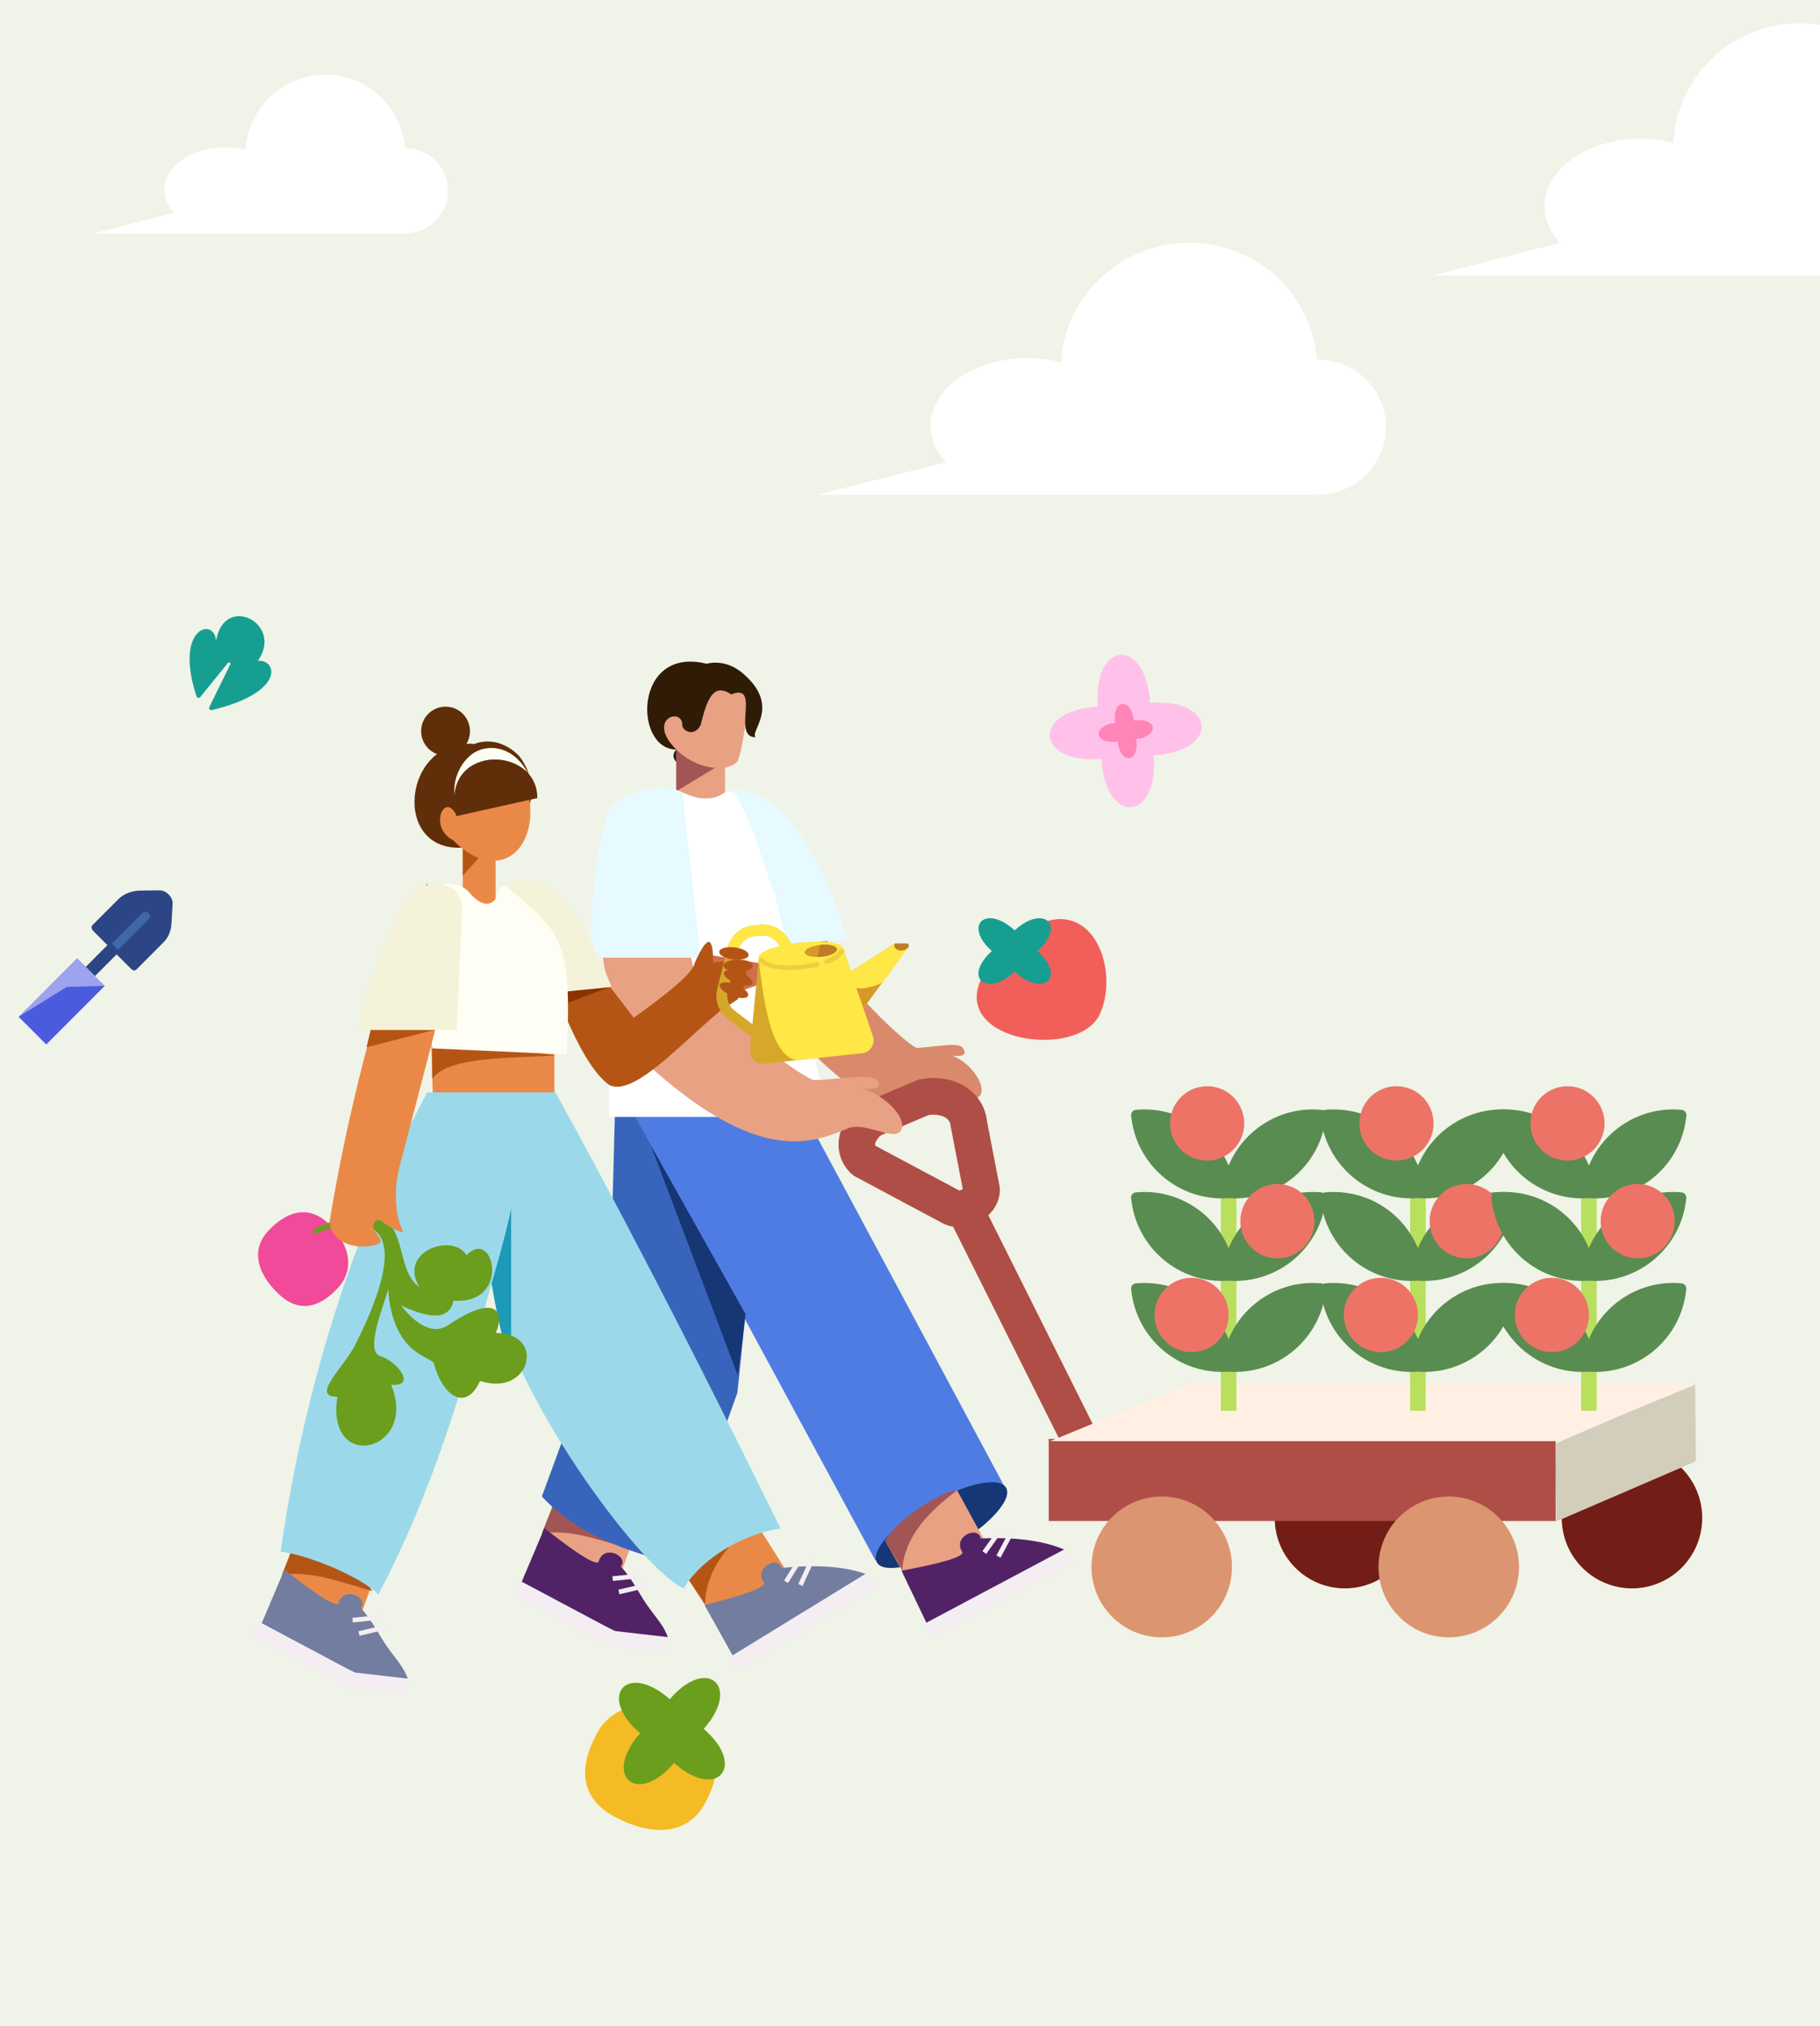 <svg width="390" height="434" viewBox="0 0 390 434" fill="none" xmlns="http://www.w3.org/2000/svg">
<rect width="390" height="434" fill="#F0F3E7"/>
<path d="M86.817 31.741C86.817 31.741 86.785 31.741 86.766 31.741C86.12 22.939 78.735 16 69.717 16C60.698 16 53.098 23.14 52.642 32.125C51.249 31.766 49.754 31.564 48.183 31.564C41.014 31.564 35.2 35.651 35.2 40.688C35.2 42.501 35.966 44.188 37.265 45.611L20 50H86.817C91.89 50 96 45.914 96 40.87C96 35.827 91.89 31.741 86.817 31.741Z" fill="white"/>
<path d="M412.5 30C412.5 30 412.45 30 412.42 30C411.4 16.02 399.74 5 385.5 5C371.26 5 359.26 16.34 358.54 30.61C356.34 30.04 353.98 29.72 351.5 29.72C340.18 29.72 331 36.21 331 44.21C331 47.09 332.21 49.77 334.26 52.03L307 59.01H412.5C420.51 59.01 427 52.52 427 44.51C427 36.5 420.51 30.01 412.5 30.01V30Z" fill="white"/>
<path d="M282.258 76.995C282.258 76.995 282.207 76.995 282.177 76.995C281.14 63.018 269.286 52 254.808 52C240.331 52 228.131 63.338 227.399 77.605C225.162 77.035 222.763 76.715 220.242 76.715C208.733 76.715 199.4 83.204 199.4 91.203C199.4 94.082 200.63 96.762 202.714 99.021L175 106H282.258C290.402 106 297 99.511 297 91.503C297 83.494 290.402 77.005 282.258 77.005V76.995Z" fill="white"/>
<g clip-path="url(#clip0_2066_3744)">
<path d="M48.848 141.995L42.92 149.313C42.684 149.602 42.213 149.51 42.108 149.156C37.266 134.492 45.759 132.197 46.257 137.037C46.257 137.089 46.335 137.102 46.348 137.037C48.167 127.147 60.783 133.535 55.313 141.47C55.286 141.509 55.313 141.549 55.352 141.549C59.356 141.286 61.202 148.316 45.406 152.107C45.013 152.199 44.699 151.792 44.87 151.438L49.345 142.322C49.502 142.008 49.07 141.719 48.848 142.008V141.995Z" fill="#169F91"/>
<path d="M235.673 217.228C230.622 228.272 196.728 222.173 214.316 204.112C231.905 186.051 240.725 206.198 235.673 217.228Z" fill="#F25E5A"/>
<path d="M222.312 203.732C228.554 209.306 223.581 213.818 217.431 208.165C211.28 213.831 206.294 209.306 212.549 203.732C206.307 198.157 211.28 193.646 217.431 199.299C223.581 193.632 228.567 198.157 222.312 203.732Z" fill="#169F91"/>
<path d="M151.094 386.255C147.142 393.587 138.989 393.115 131.673 389.154C124.358 385.193 123.9 378.753 127.852 371.421C131.804 364.089 140.271 363.984 147.574 367.945C154.889 371.906 155.046 378.923 151.094 386.255Z" fill="#F5BB25"/>
<path d="M150.793 370.358C160.098 378.346 153.62 385.796 144.446 377.651C136.476 386.977 129.043 380.484 137.17 371.29C127.865 363.302 134.343 355.852 143.517 363.997C151.487 354.672 158.92 361.164 150.793 370.358Z" fill="#6B9E1C"/>
<path d="M246.444 150.586C260.656 149.497 261.441 160.947 247.216 161.813C248.302 176.057 236.877 176.844 236.014 162.587C221.801 163.675 221.016 152.225 235.242 151.359C234.155 137.115 245.58 136.328 246.444 150.586Z" fill="#FFC1EA"/>
<path d="M242.963 154.324C248.014 153.615 248.551 157.695 243.486 158.324C244.193 163.387 240.123 163.925 239.495 158.849C234.443 159.557 233.907 155.478 238.971 154.848C238.265 149.786 242.335 149.248 242.963 154.324Z" fill="#FF85B6"/>
<path d="M22.436 211.173L16.523 205.247L4.003 217.795L9.916 223.722L22.436 211.173Z" fill="#9CA3EF"/>
<path d="M9.915 223.721L4 217.792L14.312 211.405L22.439 211.182L9.915 223.721Z" fill="#4A5CDD"/>
<path d="M25.914 203.507L23.943 201.532L18.381 207.106L20.352 209.081L25.914 203.507Z" fill="#2C4584"/>
<path d="M34.243 190.721L30.134 190.773C28.198 190.799 26.522 191.455 25.331 192.649L19.783 198.21C19.508 198.485 19.599 199.036 19.992 199.43L28.106 207.562C28.446 207.903 28.917 207.981 29.166 207.745L35.055 201.843C36.063 200.833 36.651 199.443 36.743 197.83L36.992 193.567C37.07 192.203 35.618 190.708 34.243 190.734V190.721Z" fill="#2C4584"/>
<path d="M25.305 203.456L23.997 202.145L30.474 195.652C31.404 194.721 32.712 196.046 31.783 196.964L25.305 203.456Z" fill="#4267A8"/>
<path d="M129.944 345.635L112.657 339.077L119.108 320.557C122.262 319.704 134.983 322.747 137.404 324.977L129.944 345.635Z" fill="#E8A183"/>
<path d="M135.48 331.928C127.889 329.751 122.668 327.626 116.111 328.439L118.729 321.881C124.068 321.055 134.433 329.882 135.48 331.928Z" fill="#A35555"/>
<path d="M116.648 327.377L111.335 339.916L131.881 349.425L142.442 351.616C142.874 351.773 143.319 351.38 143.175 350.934C142.324 348.245 140.701 346.736 138.621 343.772C137.063 341.556 135.323 337.962 133.033 335.575C134.865 333.397 129.316 330.577 128.243 334.617C127.052 335.666 117.957 328.321 116.661 327.364L116.648 327.377Z" fill="#512366"/>
<path d="M143.384 350.724L131.645 349.373L111.23 338.513L110 341.765L130.821 352.77L142.167 353.963L143.384 350.724Z" fill="#F4EEF3"/>
<path d="M136.474 337.621L131.279 338.159" stroke="#F4EEF3" stroke-miterlimit="10"/>
<path d="M138.293 339.693L132.627 341.018" stroke="#F4EEF3" stroke-miterlimit="10"/>
<path d="M144.902 334.998C134.433 332.374 123.767 328.754 116.111 320.57L130.638 280.999L131.815 236.627L164.532 235.315L158.015 298.312L144.902 334.998Z" fill="#3964BC"/>
<path d="M215.57 319.035L187.578 334.25L130.507 228.757H167.15L215.57 319.035Z" fill="#4F7CE3"/>
<path d="M204.343 331.197C211.985 326.775 217.021 321.176 215.59 318.691C214.159 316.207 206.803 317.778 199.16 322.201C191.518 326.623 186.482 332.222 187.913 334.706C189.344 337.19 196.7 335.619 204.343 331.197Z" fill="#163675"/>
<path d="M215.649 338.513L199.316 347.196L189.698 330.105C191.137 327.167 201.816 319.599 205.101 319.258L215.649 338.513Z" fill="#E8A183"/>
<path d="M193.179 336.466L199.068 348.756L228.369 333.069C228.774 332.846 228.761 332.243 228.343 332.059C223.828 330.079 217.86 329.213 210.139 329.567C209.72 326.747 203.949 329.069 206.252 332.545C206.252 334.145 194.749 336.139 193.179 336.466Z" fill="#512366"/>
<path d="M228.332 331.751L197.949 347.901L199.574 350.972L229.957 334.822L228.332 331.751Z" fill="#F4EEF3"/>
<path d="M213.96 328.308L210.924 332.571" stroke="#F4EEF3" stroke-miterlimit="10"/>
<path d="M216.709 328.308L213.96 333.437" stroke="#F4EEF3" stroke-miterlimit="10"/>
<path d="M205.101 319.258C198.61 324.046 193.82 329.436 193.323 336.309L189.698 330.105C192.04 325.239 202.824 318.97 205.101 319.258Z" fill="#A35555"/>
<path d="M164.493 180.805C160.318 192.255 164.964 215.038 168.144 218.868C186.727 241.27 195.522 237.27 201.411 234.266C204.303 232.207 209.236 237.073 210.218 234.266C211.199 231.459 206.305 225.859 202.392 225.859C202.392 225.859 208.268 227.262 206.305 224.455C205.324 223.052 199.461 224.455 196.516 224.455C195.168 224.455 182.814 213.254 177.933 204.847C174.02 179.638 166.561 175.152 164.506 180.792L164.493 180.805Z" fill="#D98A6C"/>
<path d="M177.828 200.82L169.688 206.473C169.257 204.991 168.367 200.702 168.432 200.059L177.828 200.82Z" fill="#B55515"/>
<path d="M146.211 169.735C148.854 171.401 151.864 171.834 155.646 169.735C163.001 167.348 173.693 174.981 181.545 201.214L165.841 202.525L146.211 169.735Z" fill="#E6FAFF"/>
<path d="M155.371 156.619H144.902V171.047H155.371V156.619Z" fill="#E8A183"/>
<path d="M155.371 163.177L144.902 169.499V160.554L155.371 163.177Z" fill="#A35555"/>
<path d="M143.593 152.684C138.28 143.975 155.921 142.362 160.606 148.749C159.808 154.953 158.996 161.026 157.989 163.177C155.371 165.8 148.828 164.489 144.902 160.554C139.667 157.931 140.976 147.267 143.593 152.684Z" fill="#E8A183"/>
<path d="M156.68 148.749C152.754 146.074 151.445 150.061 150.137 155.307C148.828 157.931 146.211 156.619 146.211 155.307C146.211 151.372 138.359 153.996 144.902 160.554C144.902 160.554 143.593 161.865 144.902 163.177V160.554C135.741 160.554 135.741 138.256 151.445 142.191C151.445 142.191 155.371 140.88 159.297 144.342C167.385 151.333 160.606 156.619 161.915 157.931C156.68 157.931 163.223 146.126 156.68 148.749Z" fill="#301B07"/>
<path d="M177.619 239.25H130.507V173.67C136.815 168.751 142.285 167.951 146.211 169.735C149.836 171.375 152.466 171.676 155.372 169.735C159.298 167.112 164.532 189.409 165.841 190.721L177.619 239.25Z" fill="white"/>
<path d="M349.709 340.244C358.021 340.244 364.759 333.491 364.759 325.161C364.759 316.83 358.021 310.077 349.709 310.077C341.397 310.077 334.659 316.83 334.659 325.161C334.659 333.491 341.397 340.244 349.709 340.244Z" fill="#721D16"/>
<path d="M288.202 340.244C296.513 340.244 303.251 333.491 303.251 325.161C303.251 316.83 296.513 310.077 288.202 310.077C279.89 310.077 273.152 316.83 273.152 325.161C273.152 333.491 279.89 340.244 288.202 340.244Z" fill="#721D16"/>
<path d="M211.788 260.315C213.516 258.675 214.419 256.511 214.222 254.281L211.474 240.05C211.16 237.348 209.786 234.948 207.574 233.282C204.839 231.21 201.044 230.449 197.17 231.197L196.765 231.276L184.908 236.312L184.555 236.561C181.597 238.66 179.831 241.677 179.7 244.851C179.595 247.474 180.681 249.94 182.67 251.619L182.985 251.881L201.986 262.033C202.693 262.4 203.465 262.636 204.25 262.767H204.237L227.427 309.146L234.441 305.618L211.788 260.328V260.315ZM187.565 245.402C187.565 245.402 187.526 245.257 187.526 245.152C187.552 244.654 187.944 243.867 188.782 243.185L198.99 238.857C200.534 238.634 201.947 238.896 202.837 239.565C203.334 239.945 203.609 240.404 203.661 240.995L206.305 254.688C206.083 254.858 205.716 255.016 205.52 255.003L187.552 245.415L187.565 245.402Z" fill="#AF4E46"/>
<path d="M333.35 308.241H224.731V325.816H333.35V308.241Z" fill="#AF4E46"/>
<path d="M363.397 313.028L333.468 325.921L333.324 309.238L363.24 296.331L363.397 313.028Z" fill="#D3CDBC"/>
<path d="M333.769 308.713H225.045L254.726 296.541H363.45L333.769 308.713Z" fill="#FFF0E3"/>
<path d="M310.449 350.737C318.76 350.737 325.498 343.984 325.498 335.653C325.498 327.323 318.76 320.57 310.449 320.57C302.137 320.57 295.399 327.323 295.399 335.653C295.399 343.984 302.137 350.737 310.449 350.737Z" fill="#DB9671"/>
<path d="M248.941 350.737C257.253 350.737 263.991 343.984 263.991 335.653C263.991 327.323 257.253 320.57 248.941 320.57C240.63 320.57 233.892 327.323 233.892 335.653C233.892 343.984 240.63 350.737 248.941 350.737Z" fill="#DB9671"/>
<path d="M130.899 184.228C125.206 196.597 131.54 221.189 135.872 225.321C161.182 249.507 173.156 245.192 181.165 241.952C185.091 239.722 191.818 244.982 193.152 241.952C194.487 238.922 187.826 232.876 182.5 232.876C182.5 232.876 190.496 234.384 187.826 231.367C186.491 229.859 178.495 231.367 174.504 231.367C172.672 231.367 155.855 219.274 149.194 210.198C143.868 182.982 133.7 178.142 130.899 184.228Z" fill="#E8A183"/>
<path d="M146.211 169.735C140.976 167.112 132.627 170.181 130.507 173.67C127.118 182.68 126.686 195.18 126.581 205.148H150.137L146.211 169.735Z" fill="#E6FAFF"/>
<path d="M264.946 249.441H261.609V302.207H264.946V249.441Z" fill="#B8E05D"/>
<path d="M263.284 256.655C273.858 257.416 283.163 249.586 284.157 238.949C284.21 238.345 283.765 237.808 283.163 237.742C274.434 236.916 266.49 241.978 263.271 249.678C260.052 241.978 252.121 236.916 243.379 237.742C242.777 237.794 242.332 238.332 242.385 238.949C243.392 249.586 252.684 257.416 263.258 256.655H263.284Z" fill="#598C51"/>
<path d="M283.163 255.422C274.434 254.596 266.49 259.659 263.271 267.358C260.052 259.659 252.121 254.596 243.379 255.422C242.777 255.475 242.332 256.013 242.385 256.629C243.392 267.266 252.684 275.096 263.258 274.336C273.832 275.096 283.136 267.266 284.131 256.629C284.183 256.026 283.738 255.488 283.136 255.422H283.163Z" fill="#598C51"/>
<path d="M283.163 274.913C274.434 274.087 266.49 279.149 263.271 286.848C260.052 279.149 252.121 274.087 243.379 274.913C242.777 274.965 242.332 275.503 242.385 276.119C243.392 286.757 252.684 294.587 263.258 293.826C273.832 294.587 283.136 286.757 284.131 276.119C284.183 275.516 283.738 274.978 283.136 274.913H283.163Z" fill="#598C51"/>
<path d="M258.677 248.602C263.065 248.602 266.621 245.038 266.621 240.641C266.621 236.244 263.065 232.679 258.677 232.679C254.29 232.679 250.734 236.244 250.734 240.641C250.734 245.038 254.29 248.602 258.677 248.602Z" fill="#ED7367"/>
<path d="M273.727 269.548C278.114 269.548 281.671 265.984 281.671 261.587C281.671 257.19 278.114 253.625 273.727 253.625C269.34 253.625 265.784 257.19 265.784 261.587C265.784 265.984 269.34 269.548 273.727 269.548Z" fill="#ED7367"/>
<path d="M255.341 289.642C259.728 289.642 263.284 286.078 263.284 281.681C263.284 277.284 259.728 273.719 255.341 273.719C250.953 273.719 247.397 277.284 247.397 281.681C247.397 286.078 250.953 289.642 255.341 289.642Z" fill="#ED7367"/>
<path d="M305.515 249.441H302.178V302.207H305.515V249.441Z" fill="#B8E05D"/>
<path d="M303.853 256.655C314.427 257.416 323.731 249.586 324.726 238.949C324.778 238.345 324.333 237.808 323.731 237.742C315.003 236.916 307.059 241.978 303.84 249.678C300.62 241.978 292.69 236.916 283.948 237.742C283.346 237.794 282.901 238.332 282.953 238.949C283.961 249.586 293.253 257.416 303.827 256.655H303.853Z" fill="#598C51"/>
<path d="M323.731 255.422C315.003 254.596 307.059 259.659 303.84 267.358C300.62 259.659 292.69 254.596 283.948 255.422C283.346 255.475 282.901 256.013 282.953 256.629C283.961 267.266 293.253 275.096 303.827 274.336C314.401 275.096 323.705 267.266 324.7 256.629C324.752 256.026 324.307 255.488 323.705 255.422H323.731Z" fill="#598C51"/>
<path d="M323.731 274.913C315.003 274.087 307.059 279.149 303.84 286.848C300.62 279.149 292.69 274.087 283.948 274.913C283.346 274.965 282.901 275.503 282.953 276.119C283.961 286.757 293.253 294.587 303.827 293.826C314.401 294.587 323.705 286.757 324.7 276.119C324.752 275.516 324.307 274.978 323.705 274.913H323.731Z" fill="#598C51"/>
<path d="M299.246 248.602C303.633 248.602 307.19 245.038 307.19 240.641C307.19 236.244 303.633 232.679 299.246 232.679C294.859 232.679 291.303 236.244 291.303 240.641C291.303 245.038 294.859 248.602 299.246 248.602Z" fill="#ED7367"/>
<path d="M314.296 269.548C318.683 269.548 322.24 265.984 322.24 261.587C322.24 257.19 318.683 253.625 314.296 253.625C309.909 253.625 306.353 257.19 306.353 261.587C306.353 265.984 309.909 269.548 314.296 269.548Z" fill="#ED7367"/>
<path d="M295.909 289.642C300.297 289.642 303.853 286.078 303.853 281.681C303.853 277.284 300.297 273.719 295.909 273.719C291.522 273.719 287.966 277.284 287.966 281.681C287.966 286.078 291.522 289.642 295.909 289.642Z" fill="#ED7367"/>
<path d="M342.157 249.441H338.82V302.207H342.157V249.441Z" fill="#B8E05D"/>
<path d="M340.495 256.655C351.069 257.416 360.374 249.586 361.369 238.949C361.421 238.345 360.976 237.808 360.374 237.742C351.645 236.916 343.702 241.978 340.482 249.678C337.263 241.978 329.332 236.916 320.591 237.742C319.989 237.794 319.544 238.332 319.596 238.949C320.604 249.586 329.895 257.416 340.469 256.655H340.495Z" fill="#598C51"/>
<path d="M360.374 255.422C351.645 254.596 343.702 259.659 340.482 267.358C337.263 259.659 329.332 254.596 320.591 255.422C319.989 255.475 319.544 256.013 319.596 256.629C320.604 267.266 329.895 275.096 340.469 274.336C351.043 275.096 360.348 267.266 361.342 256.629C361.395 256.026 360.95 255.488 360.348 255.422H360.374Z" fill="#598C51"/>
<path d="M360.374 274.913C351.645 274.087 343.702 279.149 340.482 286.848C337.263 279.149 329.332 274.087 320.591 274.913C319.989 274.965 319.544 275.503 319.596 276.119C320.604 286.757 329.895 294.587 340.469 293.826C351.043 294.587 360.348 286.757 361.342 276.119C361.395 275.516 360.95 274.978 360.348 274.913H360.374Z" fill="#598C51"/>
<path d="M335.889 248.602C340.276 248.602 343.833 245.038 343.833 240.641C343.833 236.244 340.276 232.679 335.889 232.679C331.502 232.679 327.945 236.244 327.945 240.641C327.945 245.038 331.502 248.602 335.889 248.602Z" fill="#ED7367"/>
<path d="M350.939 269.548C355.326 269.548 358.882 265.984 358.882 261.587C358.882 257.19 355.326 253.625 350.939 253.625C346.552 253.625 342.995 257.19 342.995 261.587C342.995 265.984 346.552 269.548 350.939 269.548Z" fill="#ED7367"/>
<path d="M332.552 289.642C336.939 289.642 340.496 286.078 340.496 281.681C340.496 277.284 336.939 273.719 332.552 273.719C328.165 273.719 324.608 277.284 324.608 281.681C324.608 286.078 328.165 289.642 332.552 289.642Z" fill="#ED7367"/>
<path d="M139.471 245.336L158.107 294.639L159.756 281.497L139.471 245.336Z" fill="#163675"/>
<path d="M171.378 207.772L153.057 214.33C152.35 212.008 151.068 205.384 151.303 204.427L171.378 207.772Z" fill="#D16E4B"/>
<path d="M74.223 354.527L56.935 347.969L63.387 329.449C66.541 328.597 79.261 331.64 81.682 333.87L74.223 354.527Z" fill="#EA8947"/>
<path d="M79.772 340.821C72.181 338.644 66.96 336.519 60.403 337.332L63.021 330.774C68.36 329.948 78.725 338.775 79.772 340.821Z" fill="#B55515"/>
<path d="M60.927 336.27L55.614 348.809L76.16 358.318L86.721 360.508C87.153 360.666 87.598 360.272 87.454 359.826C86.603 357.138 84.98 355.629 82.9 352.665C81.342 350.448 79.602 346.855 77.311 344.467C79.144 342.29 73.595 339.47 72.522 343.51C71.331 344.559 62.236 337.214 60.94 336.257L60.927 336.27Z" fill="#737DA0"/>
<path d="M87.676 359.616L75.924 358.266L55.522 347.405L54.292 350.658L75.1 361.663L86.446 362.856L87.676 359.616Z" fill="#F4EEF3"/>
<path d="M80.766 346.514L75.558 347.051" stroke="#F4EEF3" stroke-miterlimit="10"/>
<path d="M82.585 348.586L76.919 349.911" stroke="#F4EEF3" stroke-miterlimit="10"/>
<path d="M118.796 239.001L92.858 237.939L91.314 189.16L118.796 225.885V239.001Z" fill="#EA8947"/>
<path d="M173.511 344.481L157.742 354.147L147.103 337.686C148.359 334.67 158.553 326.459 161.812 325.908L173.511 344.481Z" fill="#EA8947"/>
<path d="M150.963 343.812L157.598 355.708L185.891 338.263C186.284 338.014 186.231 337.424 185.8 337.267C181.18 335.562 175.16 335.076 167.478 335.889C166.889 333.109 161.262 335.771 163.788 339.103C163.879 340.69 152.52 343.392 150.976 343.825L150.963 343.812Z" fill="#737DA0"/>
<path d="M185.766 336.949L156.427 354.933L158.236 357.898L187.576 339.914L185.766 336.949Z" fill="#F4EEF3"/>
<path d="M171.208 334.394L168.447 338.841" stroke="#F4EEF3" stroke-miterlimit="10"/>
<path d="M173.956 334.224L171.522 339.523" stroke="#F4EEF3" stroke-miterlimit="10"/>
<path d="M161.812 325.908C155.622 331.089 151.172 336.755 151.094 343.654L147.103 337.686C149.144 332.676 159.522 325.764 161.812 325.908Z" fill="#B55515"/>
<path d="M91.55 234.004H119.032C131.477 256.576 146.514 285.156 167.256 327.429C159.6 328.439 150.44 333.686 146.514 340.244C137.353 336.309 108.942 297.787 105.343 274.926C99.336 296.58 92.858 319.258 81.08 341.556C77.154 337.621 65.965 333.096 60.142 332.374C65.376 295.649 76.722 261.521 91.55 234.004Z" fill="#9BD9EA"/>
<path d="M109.531 293.275V258.924C108.313 264.944 105.343 274.926 105.343 274.926L106.115 279.307C107.005 283.91 108.169 288.58 109.531 293.275Z" fill="#1D9AB7"/>
<path d="M122.722 200.964L135.809 218.015C143.007 212.847 148.621 208.375 148.896 206.211C151.591 200.177 152.835 200.427 152.822 206.211C160.556 204.965 161.498 208.099 158.056 214.08L154.13 216.704C145.598 223.878 135.73 234.922 130.574 232.443C125.405 228.639 121.479 218.579 117.488 208.834C114.923 199.036 115.315 194.157 122.722 200.964Z" fill="#B55515"/>
<path d="M161.315 222.357L156.028 218.356C153.999 216.822 153.083 214.225 153.712 211.759L155.923 202.997C156.564 200.44 158.763 198.538 161.367 198.249L162.781 198.092C165.097 197.843 167.348 198.892 168.67 200.82L171.064 204.348L169.154 205.66L166.759 202.132C165.921 200.912 164.495 200.243 163.029 200.4L161.616 200.558C159.954 200.741 158.567 201.948 158.161 203.561L155.949 212.323C155.557 213.884 156.133 215.536 157.415 216.507L162.702 220.507L161.315 222.357Z" fill="#D6A82A"/>
<path d="M169.141 205.66L166.746 202.132C165.908 200.912 164.482 200.243 163.016 200.4L161.603 200.558C159.941 200.741 158.554 201.948 158.148 203.561L155.91 202.997C156.551 200.44 158.75 198.538 161.354 198.249L162.768 198.092C165.084 197.843 167.335 198.892 168.657 200.82L171.051 204.348L169.141 205.66Z" fill="#FFE845"/>
<path d="M193.273 204.742L191.768 202.105L182.358 208.113L180.723 203.286L162.598 205.227L160.713 224.823C160.543 226.58 162.022 228.036 163.775 227.852L184.714 225.609C186.481 225.426 187.619 223.642 187.043 221.95L185.015 215.956L193.273 204.742Z" fill="#D6A82A"/>
<path d="M185.041 215.93L182.411 208.086L182.371 208.113L180.735 203.286C180.408 200.177 162.231 202.132 162.558 205.227C163.71 215.09 165.084 224.495 169.677 226.816C170.135 227.039 170.646 227.118 171.143 227.065L184.727 225.609C186.481 225.426 187.619 223.642 187.043 221.976L185.002 215.956V215.93H185.041Z" fill="#FFE845"/>
<path d="M182.372 208.113L191.781 202.105C191.663 203.102 193.155 203.863 194.555 202.84C194.634 202.788 194.725 202.866 194.673 202.945L185.028 215.969L182.372 208.126V208.113Z" fill="#FFE845"/>
<path d="M188.954 210.565C187.187 211.457 184.217 212.008 183.484 211.615L185.028 215.956L188.967 210.565H188.954Z" fill="#D6982B"/>
<path d="M176.033 204.935C177.938 204.731 179.421 203.999 179.347 203.301C179.272 202.602 177.668 202.201 175.763 202.405C173.859 202.609 172.375 203.341 172.45 204.039C172.524 204.738 174.129 205.139 176.033 204.935Z" fill="#D6982B"/>
<path d="M163.068 205.634C163.71 206.408 165.005 206.893 166.615 207.129" stroke="#EFCE3E" stroke-miterlimit="10" stroke-linecap="round"/>
<path d="M167.361 207.221C169.73 207.444 172.622 207.195 175.082 206.591" stroke="#EFCE3E" stroke-miterlimit="10" stroke-linecap="round"/>
<path d="M177.149 205.975C178.72 205.398 179.911 204.65 180.329 203.784" stroke="#EFCE3E" stroke-miterlimit="10" stroke-linecap="round"/>
<path d="M175.161 205.004C175.435 205.004 175.723 204.991 176.024 204.952C177.935 204.742 179.414 204.02 179.335 203.312C179.283 202.774 178.053 202.171 175.75 202.407L175.161 204.991V205.004Z" fill="#BC7C27"/>
<path d="M191.781 202.105C191.048 203.076 192.998 204.414 194.581 202.997C194.934 202.683 194.725 202.079 194.241 202.092H191.781V202.105Z" fill="#BC7C27"/>
<path d="M158.174 208.178C159.916 208.178 161.328 207.591 161.328 206.867C161.328 206.142 159.916 205.555 158.174 205.555C156.432 205.555 155.02 206.142 155.02 206.867C155.02 207.591 156.432 208.178 158.174 208.178Z" fill="#B55515"/>
<path d="M160.413 204.612C160.498 203.892 159.158 203.143 157.421 202.938C155.684 202.733 154.207 203.15 154.123 203.87C154.038 204.589 155.378 205.339 157.115 205.543C158.852 205.748 160.329 205.331 160.413 204.612Z" fill="#B55515"/>
<path d="M161.207 210.677C161.463 210.023 160.313 208.958 158.638 208.299C156.963 207.639 155.397 207.635 155.141 208.289C154.885 208.943 156.035 210.007 157.71 210.667C159.385 211.327 160.95 211.331 161.207 210.677Z" fill="#B55515"/>
<path d="M160.302 213.305C160.559 212.651 159.409 211.586 157.734 210.927C156.059 210.267 154.493 210.263 154.237 210.917C153.98 211.571 155.13 212.635 156.805 213.295C158.48 213.955 160.046 213.959 160.302 213.305Z" fill="#B55515"/>
<path d="M130.574 211.457L120.105 215.392L118.822 212.336L130.574 211.457Z" fill="#8C3200"/>
<path d="M99.65 189.121C102.294 190.786 105.304 191.219 109.086 189.121C116.441 186.733 123.206 191.744 131.058 211.418L117.972 212.729L99.65 189.121Z" fill="#F4F3D9"/>
<path d="M106.194 173.381H99.166V195.718H106.194V173.381Z" fill="#EA8947"/>
<path d="M104.885 181.251L99.166 187.573V178.628L104.885 181.251Z" fill="#B55515"/>
<path d="M119.032 226.134C107.149 226.659 95.672 226.619 92.623 231.131V221.911L119.032 226.134Z" fill="#B55515"/>
<path d="M99.402 181.539C114.91 180.057 116.414 168.423 111.18 161.865C107.254 157.93 103.145 158.731 101.653 159.373C86.315 157.93 83.698 182.851 99.402 181.539Z" fill="#602E09"/>
<path d="M113.797 167.112C107.254 157.93 94.167 164.489 99.166 174.732C95.24 169.486 98.342 162.613 102.373 160.829C105.945 159.242 111.18 160.554 113.797 167.112Z" fill="#FFFEF5"/>
<path d="M97.857 174.732C97.857 165.551 108.052 161.747 112.737 168.135C116.624 180.752 107.502 190.432 97.033 179.939C91.798 177.316 95.24 169.315 97.857 174.732Z" fill="#EA8947"/>
<path d="M97.792 174.824C93.932 159.36 115.145 159.36 115.145 170.955L97.792 174.824Z" fill="#602E09"/>
<path d="M95.476 161.865C98.367 161.865 100.711 159.516 100.711 156.619C100.711 153.721 98.367 151.372 95.476 151.372C92.585 151.372 90.241 153.721 90.241 156.619C90.241 159.516 92.585 161.865 95.476 161.865Z" fill="#602E09"/>
<path d="M121.413 225.885L92.623 224.573L88.697 191.783C92.282 188.675 92.728 189.973 95.201 189.462C97.216 189.042 99.336 189.711 100.658 191.285C103.616 194.813 106.272 194.039 106.887 190.721C107.031 189.96 107.973 189.501 108.575 189.999C120.105 199.653 122.722 200.964 121.413 225.885Z" fill="#FFFEF5"/>
<path d="M57.354 263.817C53.428 268.119 55.6 273.417 59.88 277.352C64.172 281.287 68.53 280.133 72.456 275.831C76.382 271.529 74.524 265.902 70.231 261.954C65.939 258.019 61.28 259.514 57.341 263.817H57.354Z" fill="#F24A9A"/>
<path d="M67.994 264.171C66.803 264.564 66.737 263.384 67.994 262.859C90.241 253.678 82.899 270.86 89.848 275.687C85.255 268.014 97.033 264 99.977 268.879C105.879 262.689 109.635 279.53 97.164 278.625C96.143 283.504 90.738 281.864 85.948 279.648C85.948 279.648 91.209 287.084 95.947 283.91C106.18 277.038 108.222 280.776 106.259 285.524C117.173 285.629 113.601 299.374 102.87 295.807C99.964 302.312 94.991 299.387 93.002 292.147C92.544 290.482 84.129 290.442 83.174 276.041C82.899 278.061 77.9 289.432 81.447 290.468C84.993 291.505 89.495 297.131 83.789 296.633C89.809 310.89 69.708 315.822 72.299 299.204C66.423 299.282 73.686 292.882 76.055 288.199C94.167 252.353 67.994 264.158 67.994 264.158V264.171Z" fill="#6B9E1C"/>
<path d="M85.556 198.394C80.504 218.33 75.191 234.148 70.611 261.744C71.016 266.571 76.932 267.856 80.858 266.545C83.436 265.679 77.913 263.03 80.858 261.298C82.166 261.298 82.166 262.61 86.092 263.921C86.799 264.158 85.517 262.728 85.098 259.672C84.679 256.616 84.744 253.311 85.543 250.228L98.067 202.171L85.569 198.394H85.556Z" fill="#EA8947"/>
<path d="M93.447 220.534L78.541 224.337L80.02 218.173L93.447 220.534Z" fill="#B55515"/>
<path d="M95.345 189.658C92.139 188.937 88.841 190.275 87.388 191.783C84.117 197.305 77.024 214.526 76.919 220.638H97.858L99.035 194.695C99.14 192.36 97.622 190.17 95.345 189.658Z" fill="#F4F3D9"/>
</g>
<defs>
<clipPath id="clip0_2066_3744">
<rect width="382" height="260" fill="white" transform="translate(4 132)"/>
</clipPath>
</defs>
</svg>
